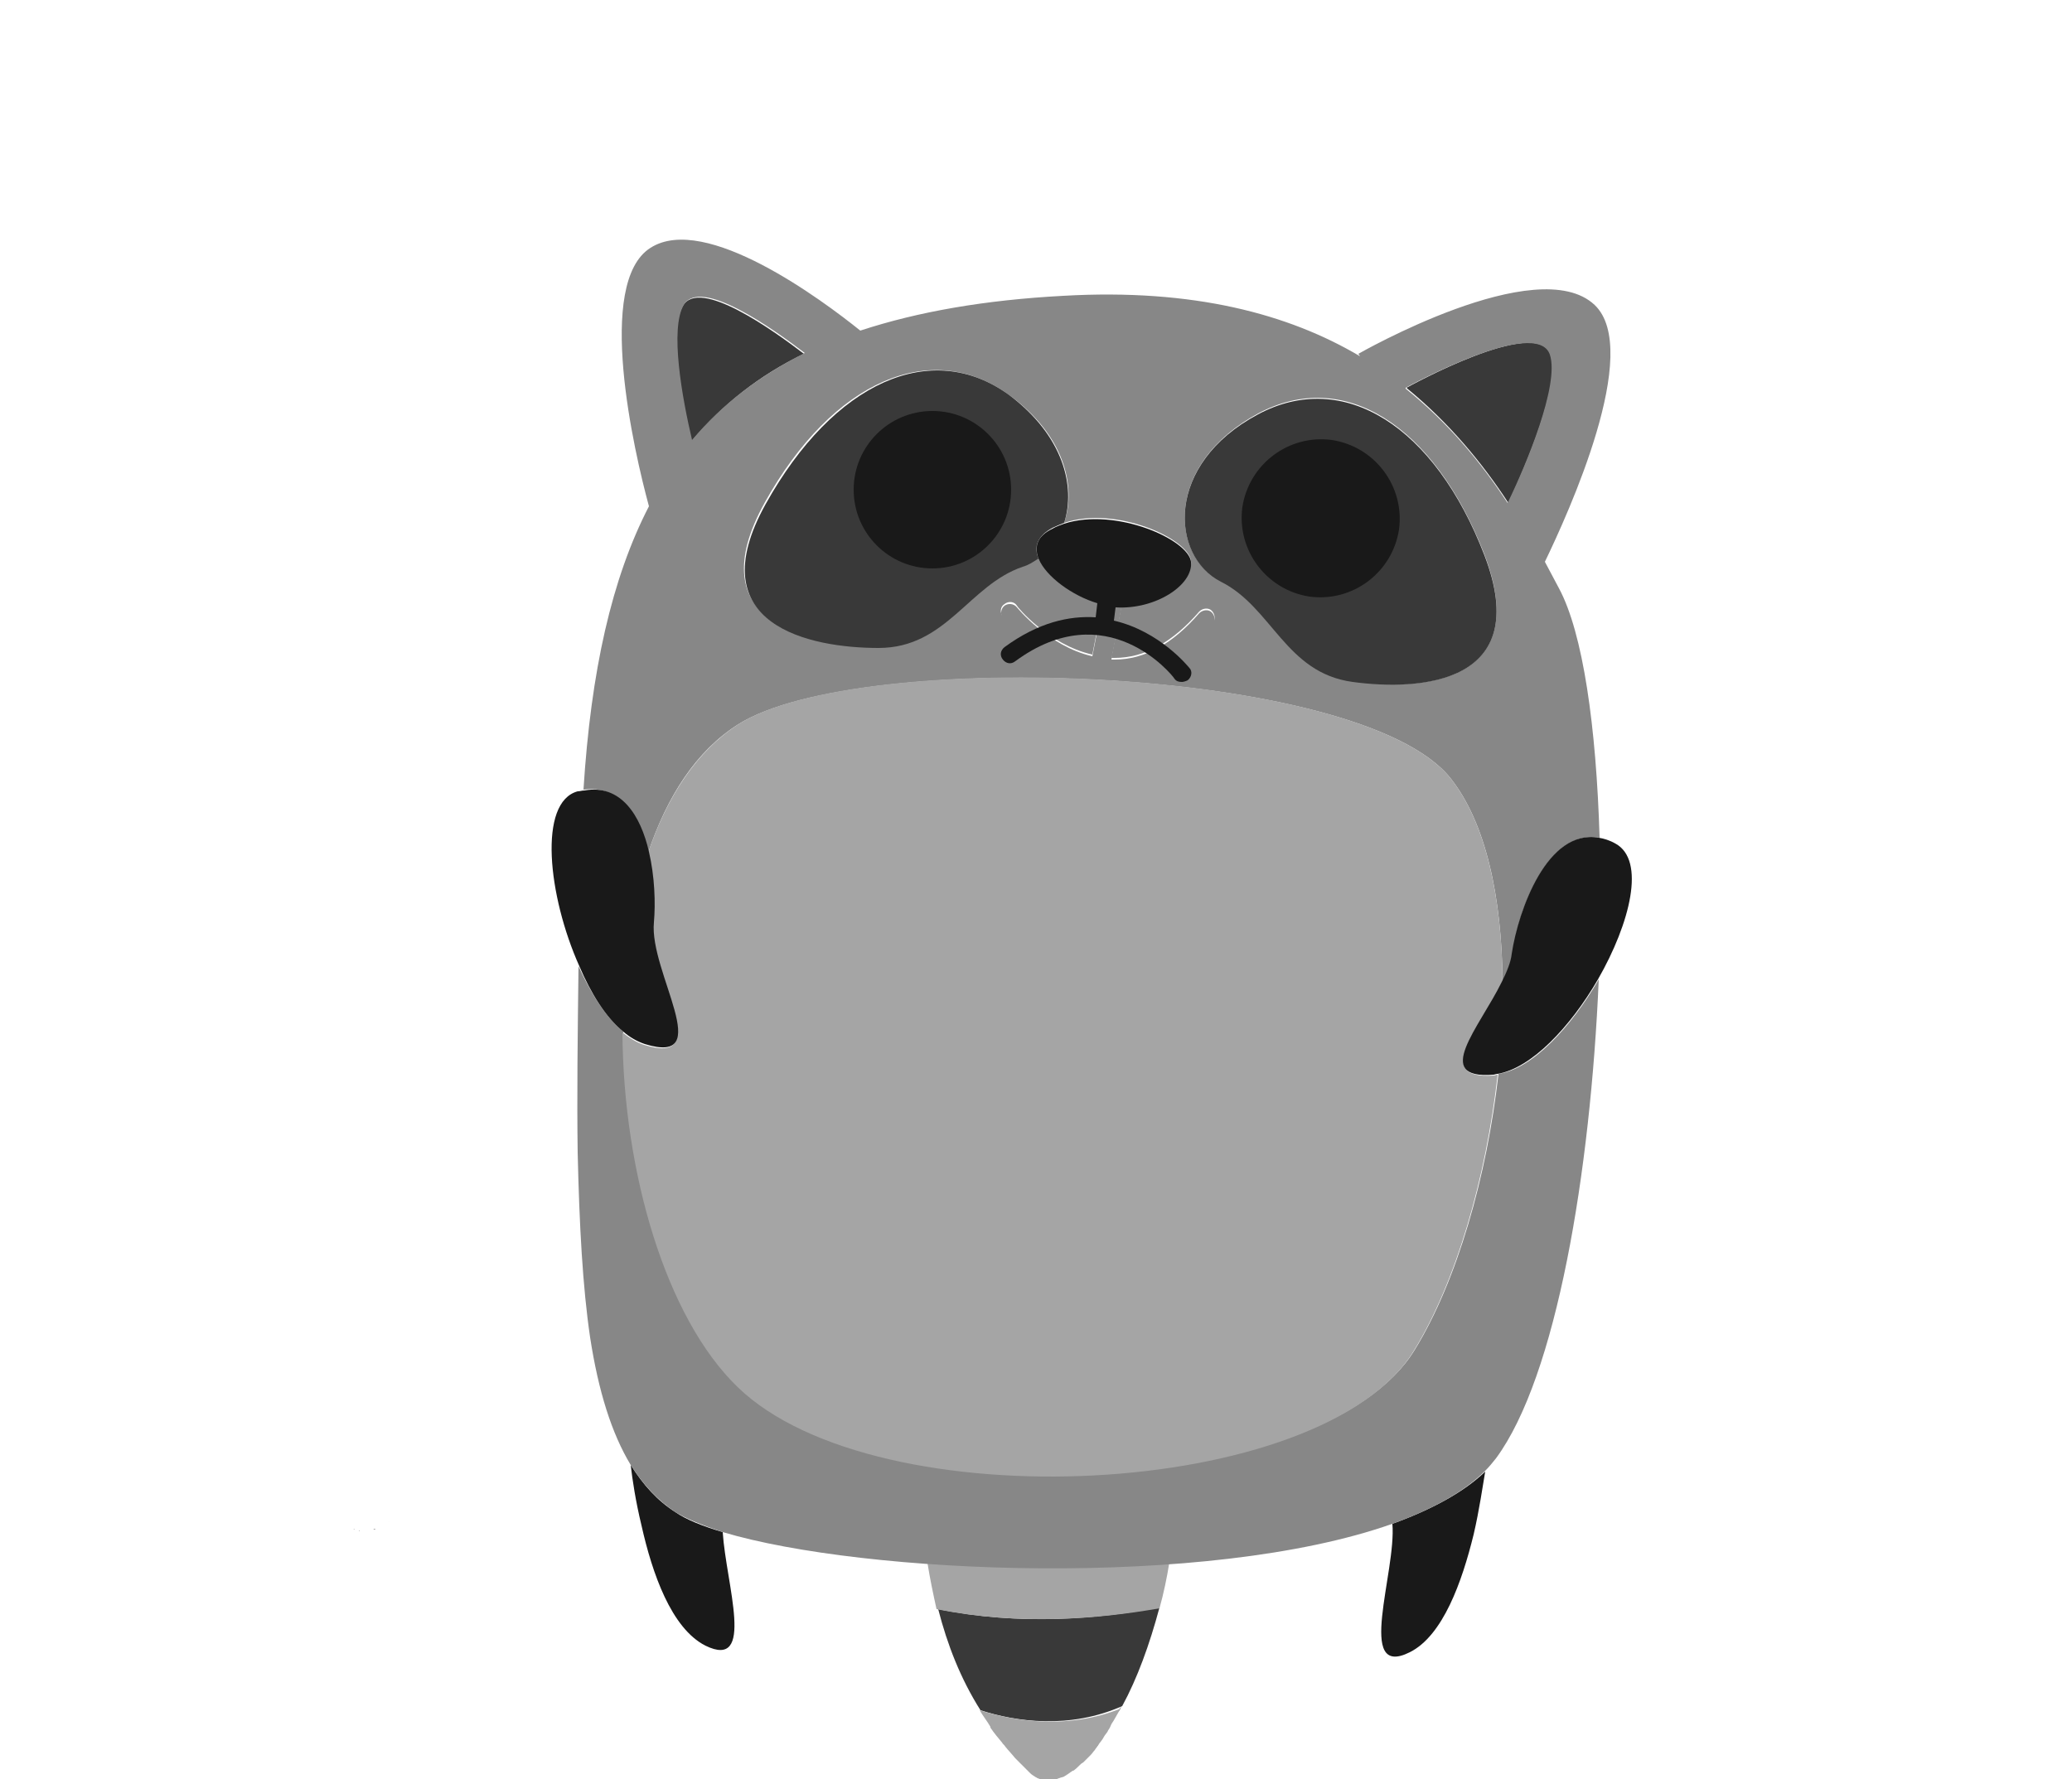 <?xml version="1.0" encoding="utf-8"?>
<!-- Generator: Adobe Illustrator 24.1.0, SVG Export Plug-In . SVG Version: 6.00 Build 0)  -->
<svg version="1.1" id="Layer_1" xmlns="http://www.w3.org/2000/svg" xmlns:xlink="http://www.w3.org/1999/xlink" x="0px" y="0px"
	 viewBox="0 0 250 214.7" enable-background="new 0 0 250 214.7" xml:space="preserve">
<g id="_x31_">
</g>
<g id="Designed_by_Vecteezy">
	<g>
		<path fill="#393939" d="M140.1,164.3c0.5,1.7,0.9,3.4,1.1,5.1c-0.6-3.8-1.7-7.5-3.4-11l-2-0.4c-6.2-0.1-13.6-0.9-22.3-2.3
			c-0.5,2.1-1.3,6.1-1.8,11.3c0.1-0.7,0.2-1.4,0.2-2.1C120,166.1,131.5,167.3,140.1,164.3z"/>
		<path fill="#393939" d="M141.9,174.5c-8,1.4-19.4,2.4-30.6,0c-0.1,2.7,0,5.5,0.2,8.4c7.3,1,20.8,2.2,30.4-0.4
			C142,179.9,142,177.2,141.9,174.5z"/>
		<path fill="#393939" d="M130.8,212.5c-0.1,0.1-0.2,0.2-0.4,0.3C130.5,212.7,130.6,212.6,130.8,212.5z"/>
		<path fill="#393939" d="M133.7,208.8c-0.1,0.2-0.3,0.4-0.4,0.6C133.4,209.2,133.5,209,133.7,208.8z"/>
		<path fill="#393939" d="M135.3,205.9c-0.1,0.2-0.3,0.5-0.4,0.7C135.1,206.4,135.2,206.2,135.3,205.9z"/>
		<path fill="#393939" d="M134.5,207.4c-0.1,0.2-0.3,0.5-0.4,0.7C134.2,207.9,134.4,207.6,134.5,207.4z"/>
		<path fill="#393939" d="M113.2,194.2c1.1,4.3,2.7,8.4,5.1,12.2c4.3,1.4,10.8,2.3,17.1-0.5c1.8-3.3,3.3-7.4,4.5-11.9
			C132.5,195.4,123,196.2,113.2,194.2z"/>
		<path fill="#393939" d="M131.6,211.5c-0.1,0.1-0.3,0.3-0.4,0.4C131.4,211.8,131.5,211.7,131.6,211.5z"/>
		<path fill="#393939" d="M132.6,210.4c-0.1,0.2-0.3,0.4-0.4,0.6C132.3,210.7,132.4,210.6,132.6,210.4z"/>
		<path fill="#393939" d="M111.6,169.1c0.1-0.7,0.1-1.3,0.2-1.9C111.7,167.8,111.6,168.4,111.6,169.1z"/>
		<path fill="#393939" d="M119.6,208.4c-0.5-0.6-0.9-1.3-1.3-2C118.7,207.1,119.1,207.8,119.6,208.4z"/>
		<path fill="#393939" d="M112,188.4c-0.1-0.9-0.2-1.8-0.3-2.6C111.8,186.6,111.9,187.5,112,188.4z"/>
		<path fill="#393939" d="M113.2,194.2c-0.5-1.9-0.8-3.8-1.1-5.6C112.3,190.5,112.7,192.4,113.2,194.2z"/>
		<path fill="#393939" d="M121,210.3c-0.5-0.6-1-1.2-1.4-1.8C120.1,209.1,120.5,209.7,121,210.3z"/>
		<path fill="#393939" d="M111.3,174.4c0-0.8,0.1-1.6,0.1-2.4C111.3,172.8,111.3,173.6,111.3,174.4z"/>
		<path fill="#393939" d="M122.6,212.1c-0.4-0.4-0.8-0.9-1.2-1.4C121.8,211.2,122.2,211.7,122.6,212.1z"/>
		<path fill="#393939" d="M111.4,171.5c0-0.6,0.1-1.3,0.1-1.9C111.5,170.2,111.4,170.9,111.4,171.5z"/>
		<path fill="#393939" d="M111.7,185.6c-0.1-0.9-0.2-1.8-0.2-2.7C111.5,183.8,111.6,184.7,111.7,185.6z"/>
		<path fill="#A5A5A5" d="M118.2,206.4L118.2,206.4C118.2,206.4,118.2,206.4,118.2,206.4c0.4,0.7,0.9,1.3,1.3,2c0,0,0,0,0,0.1
			c0.4,0.6,0.9,1.2,1.4,1.8c0.1,0.2,0.3,0.3,0.4,0.5c0.4,0.5,0.8,0.9,1.2,1.4c0.6,0.6,1.2,1.2,1.8,1.8c0.2,0.2,0.4,0.3,0.7,0.5
			c0.1,0,0.1,0.1,0.2,0.1c0.2,0.1,0.3,0.1,0.5,0.2c0.1,0,0.2,0,0.2,0.1c0.2,0,0.4,0.1,0.7,0c0,0,0.1,0,0.1,0c0.2,0,0.5-0.1,0.8-0.2
			c0.1,0,0.2-0.1,0.3-0.1c0.2-0.1,0.4-0.1,0.6-0.2c0.1-0.1,0.2-0.1,0.3-0.2c0.2-0.1,0.4-0.3,0.6-0.4c0.1-0.1,0.1-0.1,0.2-0.1
			c0.3-0.2,0.5-0.4,0.8-0.7c0.1-0.1,0.2-0.2,0.4-0.3c0.2-0.2,0.3-0.3,0.5-0.5c0.1-0.1,0.3-0.3,0.4-0.4c0.2-0.2,0.3-0.4,0.5-0.6
			c0.1-0.2,0.3-0.4,0.4-0.6c0.2-0.3,0.5-0.6,0.7-1c0.1-0.2,0.3-0.4,0.4-0.6c0.1-0.2,0.3-0.4,0.4-0.7s0.3-0.5,0.4-0.7
			c0.1-0.2,0.3-0.5,0.4-0.7c0.1-0.2,0.3-0.5,0.4-0.7l0,0l0,0C129,208.7,122.6,207.8,118.2,206.4z"/>
		<path fill="#A5A5A5" d="M139.9,194.1L139.9,194.1c0.5-1.8,0.9-3.7,1.2-5.6c0,0,0,0,0,0c0.2-1,0.3-1.9,0.4-2.9c0,0,0-0.1,0-0.1
			c0.1-1,0.2-2,0.3-3v0l0,0c-9.6,2.6-23.1,1.4-30.4,0.4l0,0v0c0.1,0.9,0.1,1.8,0.2,2.7c0,0.1,0,0.1,0,0.2c0.1,0.9,0.2,1.8,0.3,2.6
			c0,0.1,0,0.1,0,0.2c0.3,1.9,0.7,3.8,1.1,5.6l0,0l0,0C123,196.2,132.5,195.4,139.9,194.1L139.9,194.1z"/>
		<path fill="#A5A5A5" d="M141.9,174.5L141.9,174.5C141.9,174.5,141.9,174.5,141.9,174.5c-0.1-0.9-0.1-1.7-0.2-2.5c0,0,0,0,0-0.1
			c-0.1-0.9-0.2-1.7-0.4-2.5v0c-0.3-1.7-0.7-3.4-1.1-5.1c-8.6,3-20.2,1.9-28.1,0.6c-0.1,0.7-0.2,1.4-0.2,2.1c0,0.1,0,0.2,0,0.2
			c-0.1,0.6-0.1,1.3-0.2,1.9c0,0.2,0,0.3,0,0.5c-0.1,0.6-0.1,1.3-0.1,1.9c0,0.2,0,0.3,0,0.5c0,0.8-0.1,1.6-0.1,2.4c0,0,0,0.1,0,0.1
			l0,0C122.5,176.9,133.9,175.9,141.9,174.5z"/>
	</g>
	<path fill="#191919" d="M85.1,198.6c6.1,3,2.5-7.4,2.1-13.7c-2.4-0.7-4.4-1.5-5.7-2.4c-2.2-1.4-3.9-3.3-5.4-5.7
		c0.2,1.8,0.6,4.4,1.3,7.3C78.7,189.9,81,196.5,85.1,198.6z"/>
	<path fill="#191919" d="M168,183.9c0.5,5.8-4.5,18.8,2.1,15.5c4-2,6.3-8.5,7.7-14.2c0.7-3,1.1-5.9,1.4-7.6
		C176.6,180.1,172.7,182.2,168,183.9z"/>
	<path fill="#393939" d="M97,42.7c-3.8-2.9-12.6-9.2-14.6-5.8c-1.7,2.9-0.2,11.1,1,16.4C87.2,48.8,91.6,45.3,97,42.7z"/>
	<path fill="#393939" d="M182,60.7c2.1-4.5,6.3-14.3,5.1-17.9c-1.6-4.8-17.4,4-17.4,4l0.1,0.1C174.8,51,178.8,55.8,182,60.7z"/>
	<path fill="#393939" d="M47,183.6c-0.1,0.1-0.2,0.1-0.2,0.1C46.9,183.7,47,183.6,47,183.6z"/>
	<path fill="#393939" d="M45.3,184.5c-0.1,0-0.2,0.1-0.3,0.1C45.2,184.6,45.2,184.6,45.3,184.5z"/>
	<path fill="#393939" d="M44.3,184.8C44.2,184.8,44.2,184.8,44.3,184.8C44.2,184.8,44.2,184.8,44.3,184.8z"/>
	<path fill="#393939" d="M43.5,184.8c-0.1,0-0.2,0-0.2-0.1C43.4,184.8,43.4,184.8,43.5,184.8z"/>
	<path fill="#393939" d="M42.8,184.6c-0.1,0-0.1-0.1-0.2-0.1C42.6,184.5,42.7,184.5,42.8,184.6z"/>
	<path fill="#393939" d="M46.2,184.1c-0.1,0.1-0.2,0.1-0.3,0.2C46,184.2,46.1,184.2,46.2,184.1z"/>
	<path fill="#878787" d="M76.1,176.8c1.5,2.4,3.3,4.3,5.4,5.7c1.3,0.8,3.3,1.6,5.7,2.4c17,5.1,58.5,6.9,80.8-1
		c4.7-1.7,8.6-3.8,11.2-6.4c0.5-0.5,0.9-1,1.3-1.5c7.3-9.9,11.4-34.5,12.4-57.8c-3.3,5.7-8,10.8-12.1,11.4c-1.4,12.4-5,25-10.1,33.3
		c-10.9,17.9-64.7,20.7-81.6,4.4c-8.7-8.4-13.8-26-13.9-42.8c-2.1-1.7-3.9-4.6-5.4-7.9c-0.1,8.3-0.2,15.8-0.1,22.5
		c0.2,8.8,0.6,16.2,1.5,22.3C72.2,167.9,73.8,173,76.1,176.8z"/>
	<path fill="#878787" d="M78.2,102.9c2.3-6.8,5.8-12.3,10.9-15.5c14.7-9.2,75-7.1,85.9,6.5c4.3,5.4,6.2,14.4,6.3,24.6
		c0.6-1.2,1-2.3,1.2-3.4c0.7-5.4,4.3-15.1,10.5-14c-0.4-13.4-2-24.7-4.9-30.1c-0.6-1.1-1.1-2.1-1.7-3.2c2.8-5.8,11.8-25.5,6-31
		c-6.9-6.5-28.5,5.9-28.5,5.9l0.2,0.3c-8.6-5.1-20.1-8.2-35.8-7.3c-9.4,0.5-17.5,1.9-24.5,4.2c-4.6-3.7-18.7-14.2-25.3-10
		c-6.7,4.2-2,24.6-0.2,31.2c-4.5,8.7-7,19.9-7.9,34.2C74.8,94.7,77.2,98.5,78.2,102.9z M169.6,46.8c0,0,15.8-8.7,17.4-4
		c1.2,3.6-2.9,13.4-5.1,17.9c-3.2-4.9-7.2-9.7-12.3-13.8L169.6,46.8z M151.8,49.9c10.3-5.5,21.2,1.3,27.3,17
		c6,15.7-7.8,16.5-15.9,15.3s-9.7-9.1-15.9-12.1C141.2,67.1,140.5,56,151.8,49.9z M121.8,47.7c6.6,4.8,8.1,11,6.6,15.4
		c6.2-2.1,15,1.9,15.3,4.6c0.3,2.6-3.9,5.6-8.4,5.5l-1.2,6.2c0.1,0,0.1,0,0.2,0c0.1,0,0.1,0,0.2,0c3.6,0,7-1.9,10.2-5.6
		c0.4-0.4,1.1-0.5,1.5-0.1c0.4,0.4,0.5,1.1,0.1,1.5c-3.6,4.2-7.6,6.3-11.9,6.3c-0.1,0-0.2,0-0.3,0c-7.5-0.2-12.9-6.8-13.1-7.1
		c-0.4-0.5-0.3-1.2,0.2-1.5c0.5-0.4,1.2-0.3,1.5,0.2c0,0.1,3.8,4.7,9.1,5.9l1.2-6.2c-3.2-0.8-6.8-3.2-7.8-5.6
		c-0.6,0.4-1.2,0.8-1.9,1c-6.5,2.2-9.2,9.8-17.4,9.8c-8.2,0-21.8-2.7-13.6-17.4S112.4,40.8,121.8,47.7z M82.5,36.8
		c2-3.4,10.8,2.9,14.6,5.8c-5.4,2.7-9.9,6.1-13.6,10.5C82.3,48,80.8,39.7,82.5,36.8z"/>
	<path fill="#A5A5A5" d="M181.3,118.5c-0.1-10.1-2-19.2-6.3-24.6c-10.9-13.6-71.2-15.8-85.9-6.5c-5,3.2-8.6,8.7-10.9,15.5
		c0.7,2.9,0.8,6.1,0.6,8.5c-0.5,6,7.6,17.4-1.1,14.7c-0.9-0.3-1.7-0.8-2.6-1.5c0.1,16.8,5.2,34.4,13.9,42.8
		c16.8,16.3,70.7,13.6,81.6-4.4c5.1-8.3,8.7-20.9,10.1-33.3c-0.2,0-0.3,0.1-0.5,0.1C172.8,130.3,178.6,124.1,181.3,118.5z"/>
	<path fill="#393939" d="M92.4,60.8c-8.2,14.7,5.4,17.4,13.6,17.4s10.9-7.6,17.4-9.8c0.7-0.2,1.3-0.6,1.9-1
		c-0.5-1.4-0.2-2.7,1.7-3.7c0.4-0.2,0.9-0.4,1.4-0.6c1.4-4.4-0.1-10.5-6.6-15.4C112.4,40.8,100.6,46.1,92.4,60.8z M112.5,54.2
		c2.7,0,4.9,2.2,4.9,4.9s-2.2,4.9-4.9,4.9s-4.9-2.2-4.9-4.9S109.8,54.2,112.5,54.2z"/>
	<circle fill="#191919" cx="112.5" cy="59.1" r="9.5"/>
	<path fill="#393939" d="M147.3,70.2c6.2,3.1,7.8,11,15.9,12.1c8.1,1.1,21.9,0.3,15.9-15.3s-17-22.5-27.3-17
		C140.5,56,141.2,67.1,147.3,70.2z M154.5,61.8c0.4-2.7,2.9-4.5,5.5-4.2s4.5,2.8,4.2,5.5c-0.4,2.7-2.9,4.5-5.5,4.2
		C156,67,154.1,64.5,154.5,61.8z"/>
	<path fill="#191919" d="M158,72c5.2,0.7,10-2.9,10.8-8.1c0.7-5.2-2.9-10-8.1-10.8c-5.2-0.7-10,2.9-10.8,8.1
		C149.2,66.4,152.8,71.2,158,72z"/>
	<path fill="#191919" d="M75.2,124.5c0.8,0.7,1.7,1.2,2.6,1.5c8.7,2.7,0.5-8.7,1.1-14.7c0.2-2.3,0.1-5.5-0.6-8.5
		c-1-4.4-3.4-8.2-7.8-7.4c-0.3,0-0.5,0.1-0.8,0.1c-4.8,1.3-3.6,12.6,0.2,21.1C71.3,119.9,73.1,122.8,75.2,124.5z"/>
	<path fill="#191919" d="M182.4,115.1c-0.1,1-0.6,2.2-1.2,3.4c-2.7,5.5-8.5,11.8-1,11.2c0.1,0,0.3-0.1,0.5-0.1
		c4.1-0.7,8.8-5.7,12.1-11.4c3.9-6.8,5.8-14.4,2.1-16.4c-0.7-0.4-1.4-0.6-2-0.7C186.7,100,183.2,109.8,182.4,115.1z"/>
	<path fill="#878787" d="M125.3,67.4c0.9,2.4,4.6,4.8,7.7,5.6l-1.2,6.2c-5.3-1.2-9.1-5.9-9.1-5.9c-0.4-0.5-1.1-0.5-1.5-0.2
		c-0.5,0.4-0.5,1.1-0.2,1.5c0.2,0.3,5.6,6.9,13.1,7.1c0.1,0,0.2,0,0.3,0c4.2,0,8.2-2.1,11.9-6.3c0.4-0.4,0.3-1.1-0.1-1.5
		c-0.4-0.4-1.1-0.3-1.5,0.1c-3.2,3.7-6.6,5.6-10.2,5.6c-0.1,0-0.1,0-0.2,0c-0.1,0-0.1,0-0.2,0l1.2-6.2c4.6,0.1,8.8-2.9,8.4-5.5
		c-0.3-2.7-9.1-6.6-15.3-4.6c-0.5,0.2-0.9,0.3-1.4,0.6C125.1,64.7,124.7,66,125.3,67.4z"/>
	<path fill="#191919" d="M125.3,67.4c0.9,2.2,4.1,4.5,7.1,5.4l-0.2,1.7c-3.2-0.2-6.9,0.6-11,3.6c-0.5,0.4-0.6,1-0.2,1.5
		c0.4,0.5,1,0.6,1.5,0.2c11-8.1,18.9,1.6,19.2,2.1c0.2,0.3,0.5,0.4,0.9,0.4c0.2,0,0.5-0.1,0.7-0.2c0.5-0.4,0.6-1.1,0.2-1.5
		c-0.1-0.1-3.5-4.4-9.1-5.7l0.2-1.6c4.8,0.3,9.4-2.7,9.1-5.5c-0.3-2.7-9.1-6.6-15.3-4.6c-0.5,0.2-0.9,0.3-1.4,0.6
		C125.1,64.7,124.8,66,125.3,67.4z"/>
</g>
</svg>
